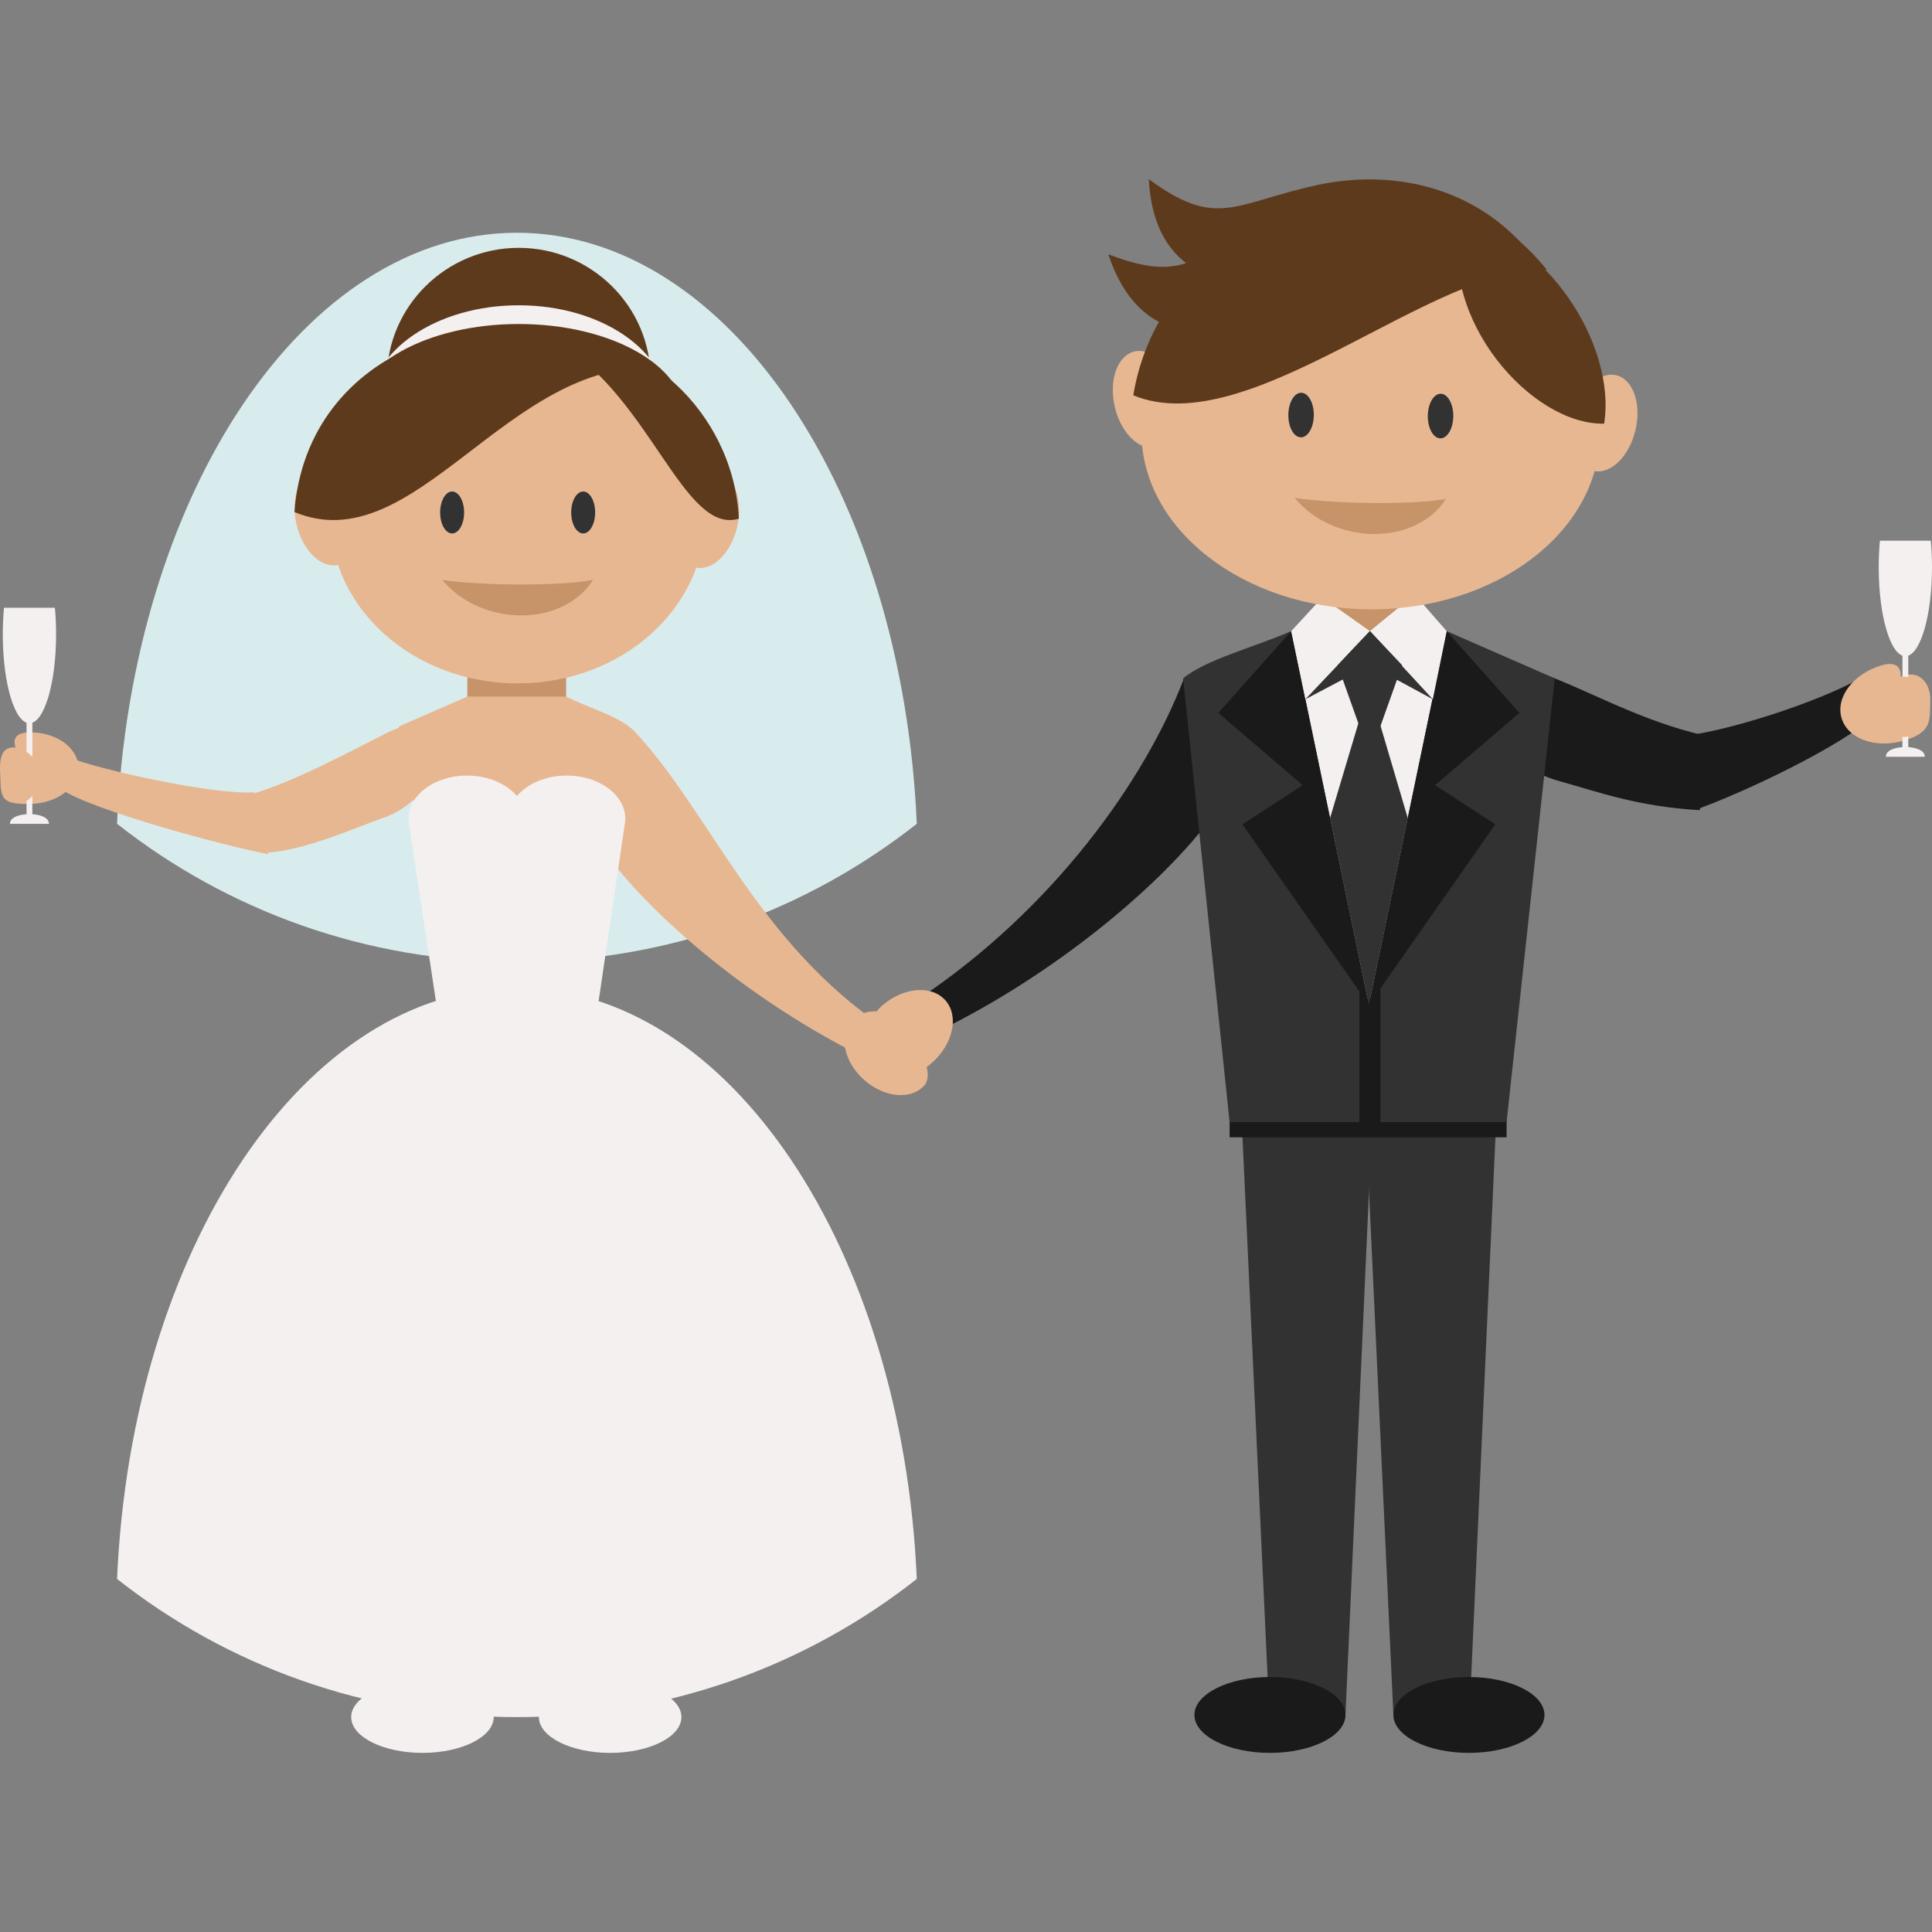 <?xml version="1.0" encoding="iso-8859-1"?>
<!-- Generator: Adobe Illustrator 18.0.0, SVG Export Plug-In . SVG Version: 6.00 Build 0)  -->
<!DOCTYPE svg PUBLIC "-//W3C//DTD SVG 1.1//EN" "http://www.w3.org/Graphics/SVG/1.1/DTD/svg11.dtd">
<svg version="1.1" id="Capa_1" xmlns="http://www.w3.org/2000/svg" xmlns:xlink="http://www.w3.org/1999/xlink" x="0px" y="0px"
	 viewBox="0 0 227.386 227.386" style="enable-background:new 0 0 227.386 227.386;" xml:space="preserve">
<rect x="0" y="0" width="227.386" height="227.386" fill="#808080" stroke="none"/>
<g>
	<g>
		<path style="fill-rule:evenodd;clip-rule:evenodd;fill:#1A1A1A;" d="M139.297,79.978c-4.52,11.762-15.271,27.032-31.371,37.72
			l2.536,3.65c13.698-6.673,26.434-17.316,32.377-25.461C145.896,91.696,143.494,82.021,139.297,79.978z"/>
		<g>
			<path style="fill-rule:evenodd;clip-rule:evenodd;fill:#323232;" d="M163.995,201.841c-1.123-24.093-2.243-48.186-3.365-72.278
				c5.189,0,10.379,0,15.568,0c-1.082,24.093-2.165,48.186-3.247,72.278C169.966,201.841,166.979,201.841,163.995,201.841z"/>
			<path style="fill-rule:evenodd;clip-rule:evenodd;fill:#323232;" d="M149.399,201.841c-1.122-24.093-2.243-48.186-3.365-72.278
				c5.189,0,10.379,0,15.568,0c-1.082,24.093-2.165,48.186-3.248,72.278C155.37,201.841,152.384,201.841,149.399,201.841z"/>
		</g>
		<rect x="144.718" y="130.474" style="fill-rule:evenodd;clip-rule:evenodd;fill:#1A1A1A;" width="32.598" height="3.379"/>
		<path style="fill-rule:evenodd;clip-rule:evenodd;fill:#1A1A1A;" d="M197.686,86.667c5.521-0.494,16.764-4.198,21.468-6.96
			l1.663,4.376c-4.215,3.866-15.746,9.255-21.233,11.213L197.686,86.667z"/>
		<path style="fill-rule:evenodd;clip-rule:evenodd;fill:#1A1A1A;" d="M183.03,79.857c5.758,2.332,11.177,5.415,18.905,7.011
			l-1.882,8.484c-7.306-0.406-12.079-2.19-16.371-3.373C171.673,88.667,170.431,74.754,183.03,79.857z"/>
		<path style="fill-rule:evenodd;clip-rule:evenodd;fill:#E7B791;" d="M221.454,78.305c1.617-0.477,2.326,0.161,2.242,1.351
			c2.286-1.005,3.535,0.95,3.49,2.69c-0.064,2.55,0.203,3.841-3.122,4.82c-3.325,0.979-6.604-0.21-7.325-2.657
			C216.019,82.062,218.13,79.284,221.454,78.305z"/>
		<path style="fill-rule:evenodd;clip-rule:evenodd;fill:#323232;" d="M177.315,132.07l5.669-52.23l-12.722-5.559H151.97
			c-4.241,1.853-10.139,3.374-12.722,5.559l5.47,52.23H177.315z"/>
		<polygon style="fill-rule:evenodd;clip-rule:evenodd;fill:#F5F0F0;" points="151.97,74.28 161.109,118.281 170.262,74.28 		"/>
		<g>
			<polygon style="fill-rule:evenodd;clip-rule:evenodd;fill:#1A1A1A;" points="151.97,74.28 143.39,83.905 153.312,92.411 
				146.224,97.018 161.109,118.281 			"/>
			<polygon style="fill-rule:evenodd;clip-rule:evenodd;fill:#1A1A1A;" points="170.262,74.28 178.829,83.905 168.906,92.411 
				175.994,97.018 161.109,118.281 			"/>
		</g>
		<polygon style="fill-rule:evenodd;clip-rule:evenodd;fill:#1A1A1A;" points="159.988,132.07 162.469,132.07 162.469,116.339 
			161.109,117.629 159.988,116.566 		"/>
		<rect x="155.412" y="60.689" style="fill-rule:evenodd;clip-rule:evenodd;fill:#C79369;" width="11.633" height="16.416"/>
		<polygon style="fill-rule:evenodd;clip-rule:evenodd;fill:#F5F0F0;" points="151.97,74.28 155.624,70.319 161.229,74.28 
			153.638,82.297 		"/>
		<polygon style="fill-rule:evenodd;clip-rule:evenodd;fill:#F5F0F0;" points="170.262,74.28 166.496,69.969 161.229,74.28 
			168.635,82.297 		"/>
		<polygon style="fill-rule:evenodd;clip-rule:evenodd;fill:#323232;" points="153.638,82.297 161.229,78.289 168.635,82.297 
			161.229,74.28 		"/>
		<polygon style="fill-rule:evenodd;clip-rule:evenodd;fill:#323232;" points="161.229,74.28 157.434,78.289 161.229,88.949 
			165.024,78.289 		"/>
		<polygon style="fill-rule:evenodd;clip-rule:evenodd;fill:#323232;" points="159.87,85.131 162.393,85.131 165.686,96.28 
			161.109,118.281 156.54,96.28 		"/>
		<path style="fill-rule:evenodd;clip-rule:evenodd;fill:#1A1A1A;" d="M149.466,206.305c4.896,0,8.89-2.005,8.89-4.465
			c0-2.459-3.994-4.465-8.89-4.465c-4.896,0-8.89,2.006-8.89,4.465C140.576,204.3,144.569,206.305,149.466,206.305z"/>
		<path style="fill-rule:evenodd;clip-rule:evenodd;fill:#1A1A1A;" d="M172.884,206.305c4.896,0,8.89-2.005,8.89-4.465
			c0-2.459-3.994-4.465-8.89-4.465c-4.896,0-8.89,2.006-8.89,4.465C163.995,204.3,167.988,206.305,172.884,206.305z"/>
		<path style="fill-rule:evenodd;clip-rule:evenodd;fill:#E7B791;" d="M103.766,118.401c-1.222,1.078-1.065,1.986-0.048,2.529
			c-1.998,1.354-2.383,3.883-1.545,4.833c1.631,1.848,4.99,1.55,7.502-0.667c2.512-2.218,3.226-5.513,1.594-7.361
			C109.637,115.885,106.278,116.184,103.766,118.401z"/>
		<path style="fill-rule:evenodd;clip-rule:evenodd;fill:#D9ECED;" d="M60.84,27.395c24.945,0,45.366,30.694,47.061,69.561
			c-12.914,10.177-29.269,16.262-47.061,16.262c-17.793,0-34.147-6.085-47.062-16.262C15.474,58.089,35.894,27.395,60.84,27.395z"/>
		<rect x="55.003" y="72.294" style="fill-rule:evenodd;clip-rule:evenodd;fill:#C79369;" width="11.633" height="16.416"/>
		<path style="fill-rule:evenodd;clip-rule:evenodd;fill:#E7B791;" d="M74.627,86.022c8.898,9.437,14.507,24.999,29.697,35.082
			l-2.393,3.444c-12.923-6.296-24.94-16.338-30.546-24.021C68.501,96.573,71.606,82.819,74.627,86.022z"/>
		<g>
			<path style="fill-rule:evenodd;clip-rule:evenodd;fill:#E7B791;" d="M58.104,202.093c1.059-22.729,2.116-45.46,3.175-68.19
				c-4.896,0-9.792,0-14.688,0c1.021,22.73,2.043,45.461,3.064,68.19C52.471,202.093,55.288,202.093,58.104,202.093z"/>
			<path style="fill-rule:evenodd;clip-rule:evenodd;fill:#E7B791;" d="M71.874,202.093c1.059-22.729,2.116-45.46,3.175-68.19
				c-4.896,0-9.792,0-14.688,0c1.021,22.73,2.043,45.461,3.064,68.19C66.241,202.093,69.058,202.093,71.874,202.093z"/>
		</g>
		<path style="fill-rule:evenodd;clip-rule:evenodd;fill:#E7B791;" d="M53.582,118.734l-6.67-33.215l8.09-3.535h11.633
			c2.697,1.381,6.357,2.317,8.09,4.144l-6.58,32.606H53.582z"/>
		<path style="fill-rule:evenodd;clip-rule:evenodd;fill:#F5F0F0;" d="M71.812,206.305c4.619,0,8.387-1.892,8.387-4.212
			s-3.768-4.213-8.387-4.213c-4.619,0-8.387,1.893-8.387,4.213S67.193,206.305,71.812,206.305z"/>
		<path style="fill-rule:evenodd;clip-rule:evenodd;fill:#F5F0F0;" d="M49.718,206.305c4.62,0,8.387-1.892,8.387-4.212
			s-3.768-4.213-8.387-4.213c-4.619,0-8.387,1.893-8.387,4.213S45.099,206.305,49.718,206.305z"/>
		<path style="fill-rule:evenodd;clip-rule:evenodd;fill:#E7B791;" d="M107.293,120.798c1.152,1.017,1.005,1.874,0.045,2.386
			c1.885,1.278,2.249,3.663,1.458,4.56c-1.539,1.743-4.708,1.462-7.078-0.63c-2.37-2.091-3.043-5.2-1.504-6.944
			C101.755,118.424,104.923,118.706,107.293,120.798z"/>
		<path style="fill-rule:evenodd;clip-rule:evenodd;fill:#F5F0F0;" d="M51.44,118.734l-3.263-21.567
			c-0.058-0.265-0.088-0.535-0.088-0.812c0-2.803,3.082-5.075,6.884-5.075c2.481,0,4.656,0.968,5.867,2.42
			c1.211-1.452,3.386-2.42,5.868-2.42c3.802,0,6.884,2.272,6.884,5.075c0,0.268-0.028,0.529-0.082,0.785l-3.19,21.594H51.44z"/>
		<path style="fill-rule:evenodd;clip-rule:evenodd;fill:#F5F0F0;" d="M60.84,116.272c24.945,0,45.366,30.694,47.061,69.56
			c-12.914,10.177-29.269,16.262-47.061,16.262c-17.793,0-34.147-6.085-47.062-16.262C15.474,146.966,35.894,116.272,60.84,116.272z
			"/>
		<path style="fill-rule:evenodd;clip-rule:evenodd;fill:#E7B791;" d="M3.428,86.195c-1.538,0.026-1.981,0.774-1.582,1.786
			c-2.264-0.25-1.817,2.603-1.796,3.798c0.041,2.326,0.365,2.895,3.525,2.839c3.16-0.056,5.689-1.985,5.648-4.312
			C9.183,87.981,6.588,86.14,3.428,86.195z"/>
		<path style="fill-rule:evenodd;clip-rule:evenodd;fill:#E7B791;" d="M29.928,93.252c-4.563,0.316-17.803-2.523-21.995-4.162
			l-0.786,3.782c3.938,2.603,19.686,6.777,24.412,7.658L29.928,93.252z"/>
		<path style="fill-rule:evenodd;clip-rule:evenodd;fill:#E7B791;" d="M45.502,86.271c-3.848,1.925-11.364,6.045-16.53,7.361
			l2.298,6.746c4.883-0.336,10.927-3.128,13.796-4.104C53.093,93.542,53.923,82.061,45.502,86.271z"/>
		<g>
			<path style="fill-rule:evenodd;clip-rule:evenodd;fill:#F5F0F0;" d="M6.46,71.53c0.092,0.986,0.142,2.035,0.142,3.123
				c0,5.781-1.404,10.468-3.137,10.468c-1.732,0-3.136-4.686-3.136-10.468c0-1.088,0.05-2.137,0.142-3.123H6.46z"/>
			<rect x="3.124" y="81.187" style="fill-rule:evenodd;clip-rule:evenodd;fill:#F5F0F0;" width="0.684" height="14.701"/>
			<path style="fill-rule:evenodd;clip-rule:evenodd;fill:#F5F0F0;" d="M5.753,96.962c0.08-1.53-4.654-1.53-4.574,0H5.753z"/>
		</g>
		<path style="fill-rule:evenodd;clip-rule:evenodd;fill:#E7B791;" d="M2.463,94.422c1.124,0,2.04-1.366,2.04-3.041
			c0-1.675-0.916-3.04-2.04-3.04c-1.123,0-2.039,1.365-2.039,3.04C0.423,93.056,1.34,94.422,2.463,94.422z"/>
		<g>
			<path style="fill-rule:evenodd;clip-rule:evenodd;fill:#F5F0F0;" d="M227.245,63.637c0.092,0.986,0.142,2.035,0.142,3.123
				c0,5.781-1.404,10.468-3.136,10.468c-1.732,0-3.136-4.687-3.136-10.468c0-1.088,0.049-2.137,0.142-3.123H227.245z"/>
			<rect x="223.908" y="73.293" style="fill-rule:evenodd;clip-rule:evenodd;fill:#F5F0F0;" width="0.684" height="14.701"/>
			<path style="fill-rule:evenodd;clip-rule:evenodd;fill:#F5F0F0;" d="M226.537,89.069c0.08-1.53-4.654-1.53-4.574,0H226.537z"/>
		</g>
		<path style="fill-rule:evenodd;clip-rule:evenodd;fill:#E7B791;" d="M224.067,86.739c1.346,0,2.444-1.597,2.444-3.555
			s-1.098-3.555-2.444-3.555c-1.346,0-2.444,1.597-2.444,3.555S222.721,86.739,224.067,86.739z"/>
		<g>
			
				<ellipse transform="matrix(0.233 -0.973 0.973 0.233 96.377 221.876)" style="fill-rule:evenodd;clip-rule:evenodd;fill:#E7B791;" cx="188.8" cy="49.86" rx="5.78" ry="3.699"/>
			
				<ellipse transform="matrix(-0.219 -0.976 0.976 -0.219 118.403 188.885)" style="fill-rule:evenodd;clip-rule:evenodd;fill:#E7B791;" cx="134.813" cy="47.046" rx="5.78" ry="3.699"/>
			
				<ellipse transform="matrix(0.007 -1 1 0.007 109.262 211.901)" style="fill-rule:evenodd;clip-rule:evenodd;fill:#E7B791;" cx="161.34" cy="50.928" rx="20.796" ry="26.979"/>
			
				<ellipse transform="matrix(0.007 -1 1 0.007 103.197 201.659)" style="fill-rule:evenodd;clip-rule:evenodd;fill:#323232;" cx="153.153" cy="48.86" rx="2.624" ry="1.499"/>
			
				<ellipse transform="matrix(0.007 -1 1 0.007 119.381 218.182)" style="fill-rule:evenodd;clip-rule:evenodd;fill:#323232;" cx="169.556" cy="48.977" rx="2.624" ry="1.499"/>
			<path style="fill-rule:evenodd;clip-rule:evenodd;fill:#5E3A1D;" d="M182.06,31.767c-13.369-0.647-35.036,20.406-48.678,14.757
				c2.693-16.434,19.672-25.547,34.037-23.051C172.722,24.394,177.558,26.111,182.06,31.767z"/>
			<path style="fill-rule:evenodd;clip-rule:evenodd;fill:#5E3A1D;" d="M171.966,26.072c-2.77,11.327,8.243,23.982,16.834,23.788
				C190.258,40.51,181.881,27.854,171.966,26.072z"/>
			<path style="fill-rule:evenodd;clip-rule:evenodd;fill:#C79369;" d="M170.188,58.721c-3.886,0.724-13.385,0.59-17.806-0.127
				C156.913,64.116,166.501,64.375,170.188,58.721z"/>
			<path style="fill-rule:evenodd;clip-rule:evenodd;fill:#5E3A1D;" d="M182.057,32.247c-18.81-4.429-44.35,19.403-51.621-2.323
				c9.324,3.586,10.38,0.113,19.267-4.54C158.666,20.692,172.044,19.67,182.057,32.247z"/>
			<path style="fill-rule:evenodd;clip-rule:evenodd;fill:#5E3A1D;" d="M184.382,36.943c-16.974-9.235-47.898,7.014-49.179-15.861
				c8.047,5.919,9.982,2.848,19.782,0.705C164.87,19.624,178.043,22.169,184.382,36.943z"/>
		</g>
		<g>
			<path style="fill-rule:evenodd;clip-rule:evenodd;fill:#5E3A1D;" d="M61.052,59.894c8.547,0,15.518-6.901,15.518-15.362
				c0-8.462-6.971-15.362-15.518-15.362s-15.518,6.9-15.518,15.362C45.534,52.992,52.505,59.894,61.052,59.894z"/>
			<ellipse style="fill-rule:evenodd;clip-rule:evenodd;fill:#F5F0F0;" cx="61.052" cy="47.912" rx="17.54" ry="11.981"/>
			<ellipse style="fill-rule:evenodd;clip-rule:evenodd;fill:#5E3A1D;" cx="61.052" cy="49.013" rx="19.508" ry="10.88"/>
			<ellipse style="fill-rule:evenodd;clip-rule:evenodd;fill:#E7B791;" cx="60.925" cy="60.877" rx="22.062" ry="19.555"/>
			<g>
				<ellipse style="fill-rule:evenodd;clip-rule:evenodd;fill:#323232;" cx="68.637" cy="60.316" rx="1.41" ry="2.467"/>
				<ellipse style="fill-rule:evenodd;clip-rule:evenodd;fill:#323232;" cx="53.213" cy="60.316" rx="1.41" ry="2.467"/>
			</g>
			<path style="fill-rule:evenodd;clip-rule:evenodd;fill:#C79369;" d="M69.798,68.254c-3.868,0.749-13.336,0.683-17.747,0
				C56.606,73.726,66.164,73.916,69.798,68.254z"/>
			
				<ellipse transform="matrix(-0.226 -0.974 0.974 -0.226 -12.109 112.13)" style="fill-rule:evenodd;clip-rule:evenodd;fill:#E7B791;" cx="38.506" cy="60.877" rx="5.761" ry="3.687"/>
			
				<ellipse transform="matrix(0.226 -0.974 0.974 0.226 4.825 128.358)" style="fill-rule:evenodd;clip-rule:evenodd;fill:#E7B791;" cx="83.161" cy="61.144" rx="5.761" ry="3.687"/>
			<g>
				<path style="fill-rule:evenodd;clip-rule:evenodd;fill:#5E3A1D;" d="M65.875,40.485c10.675,6.343,14.639,22.517,21.089,20.562
					C86.325,48.138,74.819,38.624,65.875,40.485z"/>
				<path style="fill-rule:evenodd;clip-rule:evenodd;fill:#5E3A1D;" d="M77.246,43.285c-17.561-0.955-28.43,22.896-42.588,16.979
					C36.037,41.047,57.943,32.595,77.246,43.285z"/>
			</g>
		</g>
	</g>
</g>
<g>
</g>
<g>
</g>
<g>
</g>
<g>
</g>
<g>
</g>
<g>
</g>
<g>
</g>
<g>
</g>
<g>
</g>
<g>
</g>
<g>
</g>
<g>
</g>
<g>
</g>
<g>
</g>
<g>
</g>
</svg>
